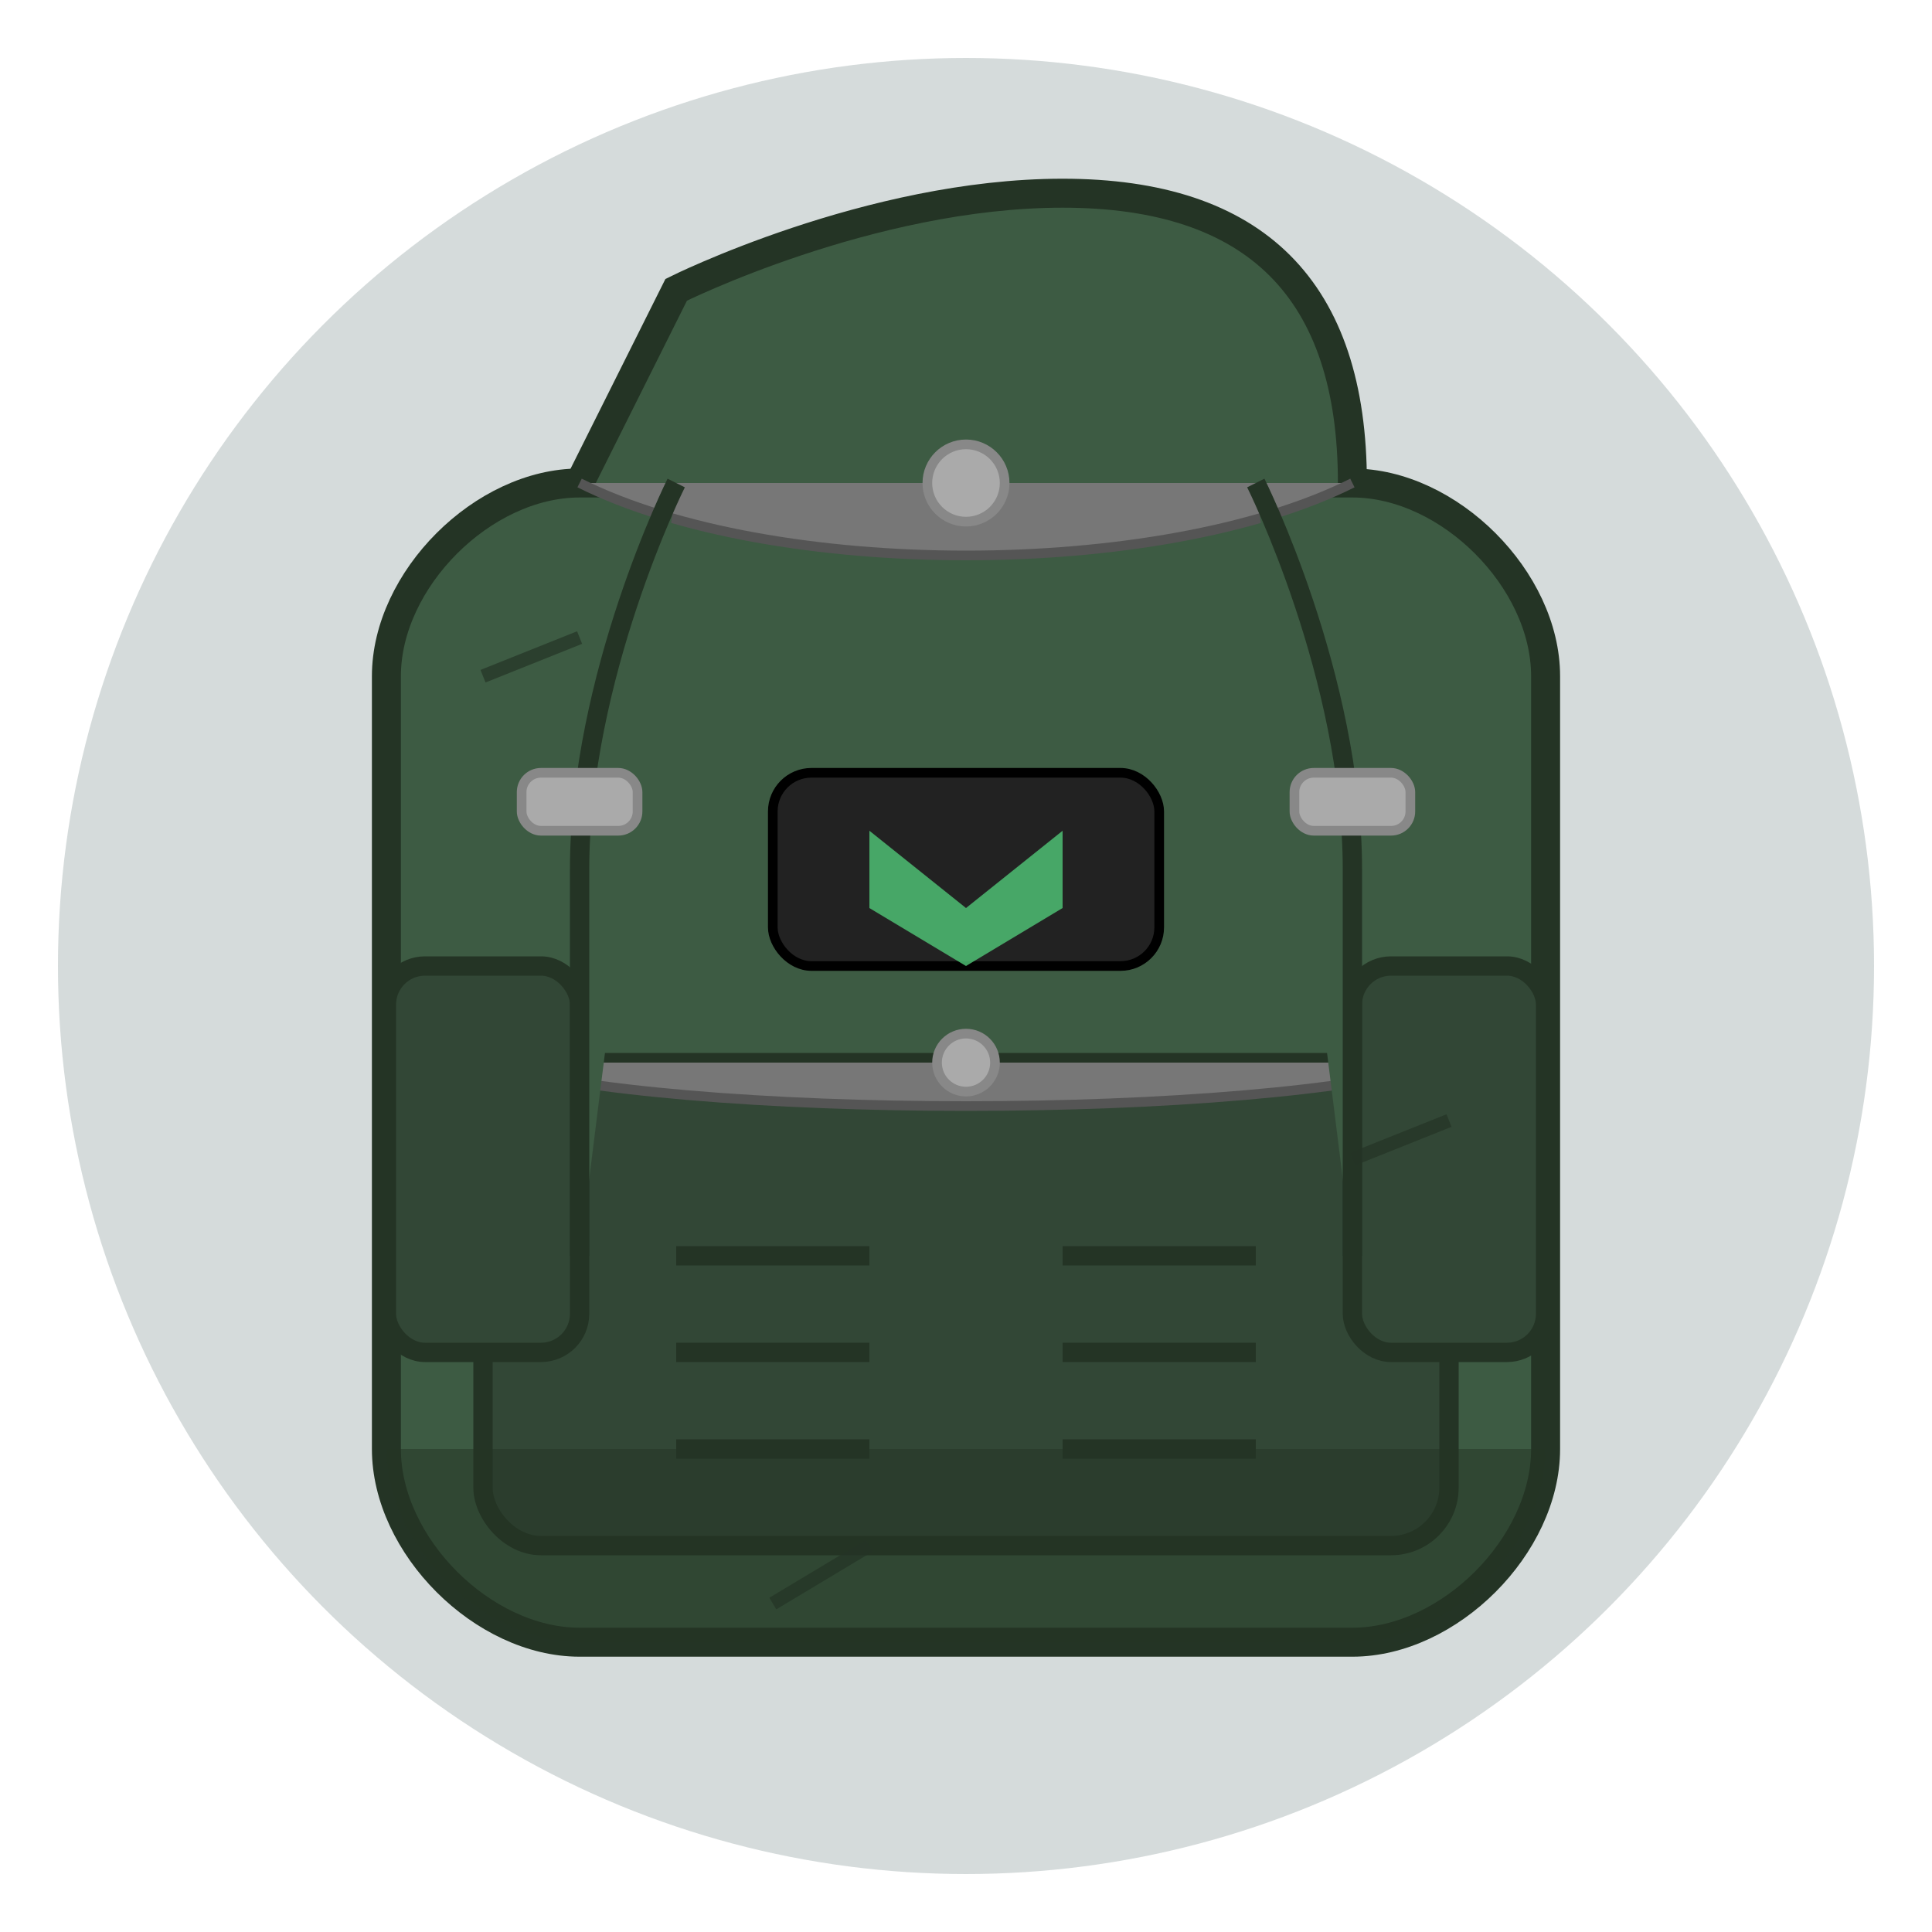 <?xml version="1.0" encoding="UTF-8" standalone="no"?>
<svg width="100" height="100" viewBox="0 0 100 100" xmlns="http://www.w3.org/2000/svg">
  <style>
    .backpack-main {
      fill: #3D5B43; /* Military green */
      stroke: #243425;
      stroke-width: 1.5;
    }
    .backpack-pocket {
      fill: #324736; /* Darker green for pockets */
      stroke: #243425;
      stroke-width: 1;
    }
    .backpack-strap {
      fill: #3D5B43;
      stroke: #243425;
      stroke-width: 1;
    }
    .backpack-buckle {
      fill: #AAA;
      stroke: #888;
      stroke-width: 0.5;
    }
    .backpack-zipper {
      fill: #777;
      stroke: #555;
      stroke-width: 0.5;
    }
    .deadside-accent {
      fill: #50C878; /* Emerald accent */
      opacity: 0.8;
    }
    .backpack-patch {
      fill: #222;
      stroke: #000;
      stroke-width: 0.5;
    }
  </style>
  
  <!-- Background glow for Deadside theme -->
  <circle cx="50" cy="50" r="47" fill="#2F4F4F" opacity="0.2" />
  
  <!-- Main backpack body -->
  <path d="M 30,25 C 25,25 20,30 20,35 L 20,75 C 20,80 25,85 30,85 L 70,85 C 75,85 80,80 80,75 L 80,35 C 80,30 75,25 70,25 Z" class="backpack-main" />
  
  <!-- Top flap -->
  <path d="M 30,25 L 35,15 C 35,15 45,10 55,10 C 65,10 70,15 70,25" class="backpack-main" />
  
  <!-- Main compartment zipper -->
  <path d="M 30,25 C 40,30 60,30 70,25" class="backpack-zipper" fill="none" />
  <circle cx="50" cy="25" r="2" class="backpack-buckle" />
  
  <!-- Front pocket -->
  <rect x="25" y="55" width="50" height="25" rx="3" ry="3" class="backpack-pocket" />
  
  <!-- Front pocket zipper -->
  <path d="M 25,55 C 35,58 65,58 75,55" class="backpack-zipper" fill="none" />
  <circle cx="50" cy="55" r="1.5" class="backpack-buckle" />
  
  <!-- Side pockets -->
  <rect x="20" y="50" width="10" height="20" rx="2" ry="2" class="backpack-pocket" />
  <rect x="70" y="50" width="10" height="20" rx="2" ry="2" class="backpack-pocket" />
  
  <!-- Bottom reinforcement -->
  <path d="M 20,75 C 20,80 25,85 30,85 L 70,85 C 75,85 80,80 80,75" fill="#243425" opacity="0.5" />
  
  <!-- Straps -->
  <path d="M 35,25 C 35,25 30,35 30,45 L 30,65" class="backpack-strap" />
  <path d="M 65,25 C 65,25 70,35 70,45 L 70,65" class="backpack-strap" />
  
  <!-- Strap buckles -->
  <rect x="27" y="40" width="6" height="3" rx="1" ry="1" class="backpack-buckle" />
  <rect x="67" y="40" width="6" height="3" rx="1" ry="1" class="backpack-buckle" />
  
  <!-- MOLLE webbing details -->
  <path d="M 35,65 L 45,65 M 35,70 L 45,70 M 35,75 L 45,75" stroke="#243425" stroke-width="1" fill="none" />
  <path d="M 55,65 L 65,65 M 55,70 L 65,70 M 55,75 L 65,75" stroke="#243425" stroke-width="1" fill="none" />
  
  <!-- Tactical patch -->
  <rect x="40" y="40" width="20" height="10" rx="2" ry="2" class="backpack-patch" />
  
  <!-- Deadside-themed emerald accent -->
  <path d="M 45,43 L 50,47 L 55,43 L 55,47 L 50,50 L 45,47 Z" class="deadside-accent" />
  
  <!-- Wear and tear details -->
  <path d="M 25,35 L 30,33 M 70,60 L 75,58 M 40,83 L 45,80" stroke="#243425" stroke-width="0.7" fill="none" opacity="0.7" />
</svg>